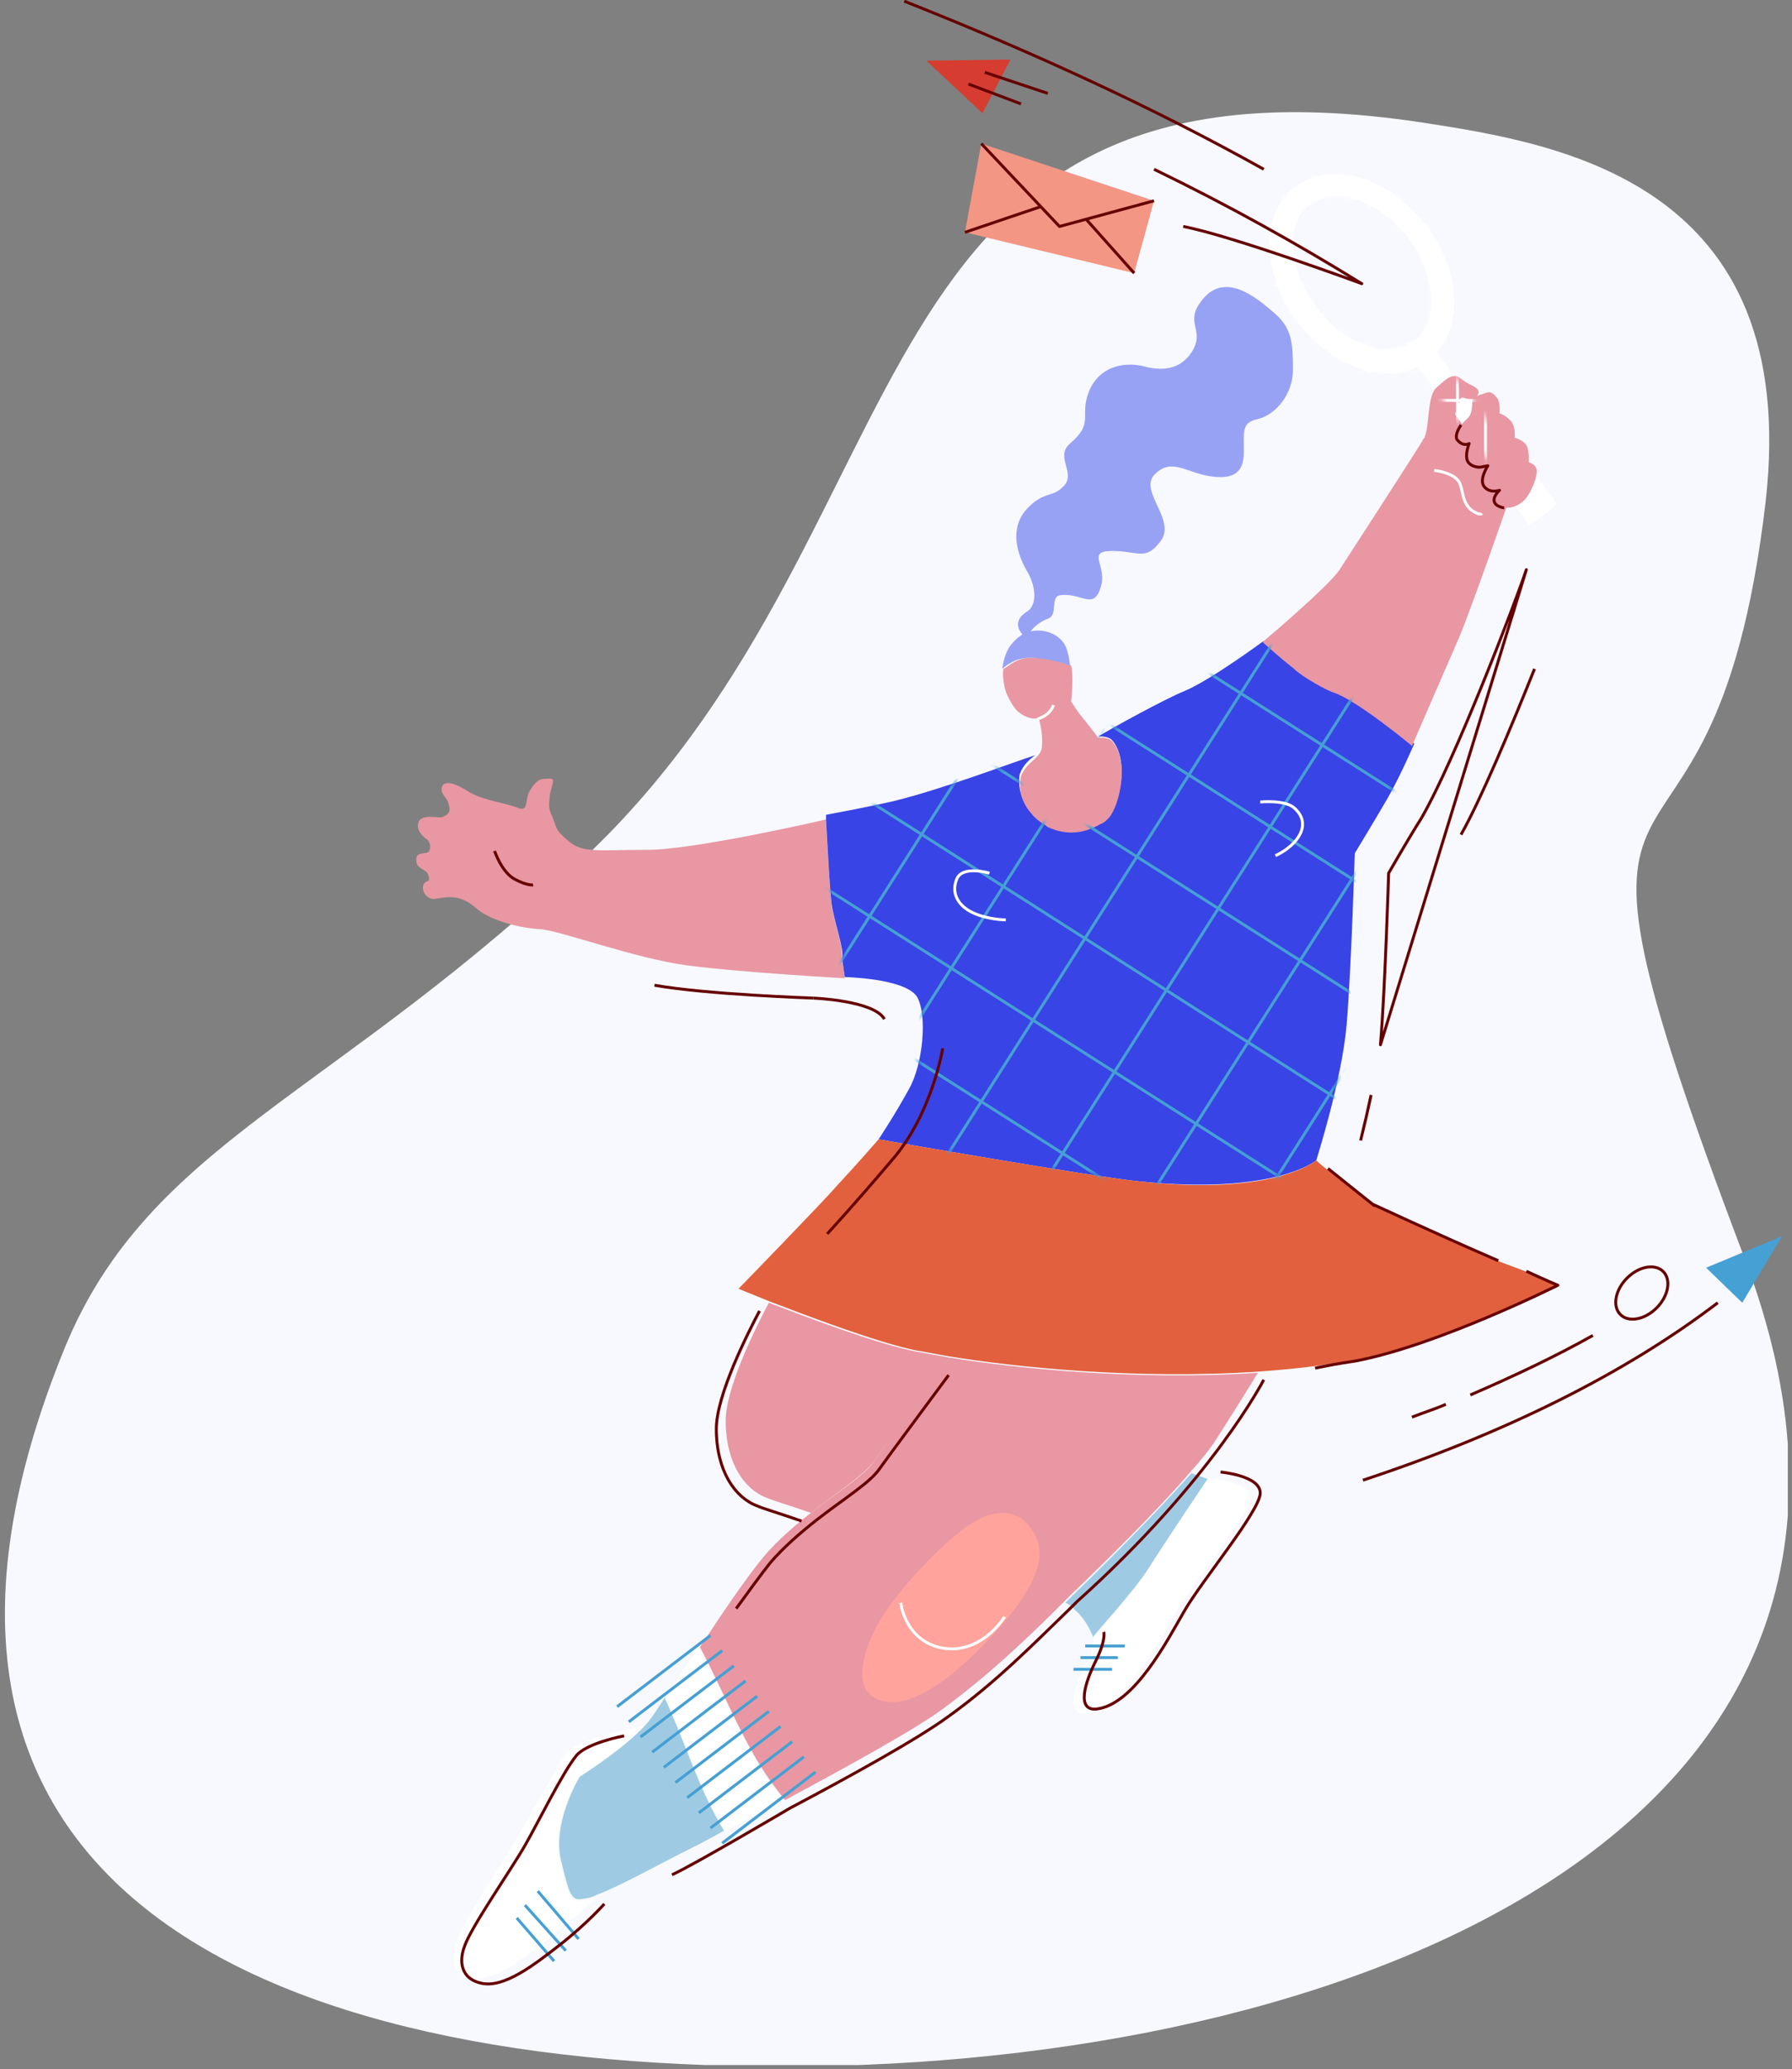 <svg width="356" height="411" viewBox="0 0 356 411" fill="none" xmlns="http://www.w3.org/2000/svg">
<rect x="0" y="0" width="356" height="411" fill="#808080" stroke="none"/>
<g clip-path="url(#clip0)">
<path d="M282.589 24.346C167.813 6.956 185.667 103.182 117.497 169.034C66.95 217.727 29.85 226.538 12.924 267.579C-30.436 373.544 50.023 411.802 161.089 410.411C272.155 409.02 388.786 361.255 346.586 249.957C301.371 130.775 339.862 192.453 350.759 99.704C357.947 36.172 309.718 28.52 282.589 24.346Z" fill="#F8F9FF"/>
<path d="M167.118 188.047C166.654 185.729 165.726 182.946 165.263 180.164C164.799 176.917 164.335 166.715 164.103 163.237V162.773C164.103 162.773 138.134 168.802 128.627 168.802C119.12 168.802 115.874 169.498 113.092 167.179C110.309 164.86 110.773 164.86 109.846 162.541C109.382 161.382 108.918 160.686 109.15 159.063C109.15 156.281 110.773 154.658 109.15 154.658C107.527 154.658 106.831 154.658 105.44 156.745C104.049 158.832 105.208 161.382 102.889 160.455C100.571 159.527 96.397 159.063 93.383 157.44C90.6 155.585 88.281 154.89 87.818 156.281C87.354 157.672 88.745 158.368 88.977 159.295C89.441 160.686 89.673 161.614 87.818 162.31C87.122 162.541 83.876 161.614 83.18 163.237C82.485 164.86 84.108 166.251 84.803 166.715C85.499 167.179 85.731 168.802 85.035 169.266C84.34 169.729 82.485 169.034 82.717 171.121C82.717 172.512 84.803 172.744 85.035 173.671C85.731 175.526 84.572 174.599 84.108 175.758C83.644 176.917 84.803 178.772 86.427 178.541C88.281 178.309 91.064 177.381 94.31 180.164C97.325 182.946 103.353 184.337 107.295 184.569C111.237 184.801 126.076 190.366 136.511 191.757C146.945 193.148 167.813 194.308 167.813 194.308C167.813 194.308 167.581 193.38 167.349 191.062L167.118 188.047Z" fill="#E897A3"/>
<path d="M264.967 137.499C264.04 137.267 262.88 136.572 261.721 135.876C256.852 132.862 251.055 127.297 251.055 127.297C251.055 127.297 240.389 135.181 235.288 137.267C231.346 138.891 221.607 144.224 218.129 146.31C218.129 146.31 219.984 146.079 220.912 147.006C224.39 150.948 222.535 159.759 219.984 162.078C219.521 162.541 219.057 163.005 218.361 163.237C215.811 164.86 211.869 165.788 207.695 163.701C207.695 163.701 207.463 163.701 207.463 163.469C206.304 163.005 205.376 162.078 204.681 161.15C202.13 158.136 202.362 154.658 202.594 153.73C203.29 151.875 204.449 150.948 205.608 150.02C201.203 151.412 187.986 156.513 177.784 159.063C172.914 160.223 164.103 161.846 164.103 161.846C164.103 161.846 164.103 162.309 164.103 163.005C164.335 166.483 164.799 176.685 165.263 179.932C165.726 182.714 166.654 185.497 167.118 187.815C167.35 188.743 167.35 189.67 167.35 190.366C167.35 190.598 167.35 190.598 167.35 190.83L167.813 194.076C167.813 194.076 179.871 194.308 182.189 198.018C184.276 201.728 183.349 211.466 180.566 216.335C177.784 221.437 174.538 226.306 174.538 226.306C174.538 226.306 216.97 233.726 226.245 234.653C253.374 237.436 261.489 230.479 261.489 230.479C261.489 230.479 266.59 214.48 267.518 203.582C268.445 192.685 269.141 169.497 269.141 169.497C269.141 169.497 273.083 163.005 275.633 158.6C278.184 154.194 280.966 147.702 280.966 147.702C280.966 147.702 269.605 138.891 264.967 137.499Z" fill="#3844E5"/>
<path d="M167.813 194.308L167.35 191.062C167.35 193.148 167.813 194.308 167.813 194.308Z" fill="#E897A3"/>
<path d="M238.302 60.286C235.519 64.228 239.461 65.851 236.679 70.025C234.824 72.807 231.81 73.967 227.404 72.807C222.998 71.648 218.129 73.039 216.274 77.909C214.419 82.778 217.434 83.937 212.564 88.111C209.55 90.662 213.724 93.908 211.405 96.458C209.086 99.009 207.463 97.386 203.985 101.096C201.203 104.11 201.203 108.516 203.985 113.385C205.608 115.935 206.304 120.109 203.985 121.5C200.043 124.051 203.985 126.833 203.985 126.833C203.985 126.833 204.681 124.283 208.159 122.892C210.246 122.196 208.622 118.718 210.477 118.254C214.651 117.558 217.202 121.268 218.593 116.863C220.216 112.457 215.579 109.443 220.912 109.443C226.245 109.443 227.636 111.53 230.65 107.356C233.664 103.182 226.013 97.386 229.491 94.139C232.737 90.893 235.751 93.908 240.389 94.603C245.026 95.299 247.113 93.908 247.113 89.734C247.113 85.56 246.649 83.937 249.895 83.242C253.605 82.314 256.852 78.14 256.852 73.503C256.852 68.866 256.852 65.388 253.374 62.373C249.664 59.127 242.939 53.33 238.302 60.286Z" fill="#98A2F4"/>
<path d="M111.237 369.834C109.382 361.95 114.947 353.139 114.947 353.139C114.947 353.139 123.99 347.574 127.932 342.937C127.932 342.937 114.483 345.024 112.164 348.734C109.846 352.443 105.44 360.327 102.658 365.196C99.875 370.066 91.296 382.587 90.6 386.297C89.905 390.007 89.441 391.861 93.847 392.789C98.252 393.716 104.049 389.079 109.382 384.674C114.715 380.268 114.715 380.268 114.715 380.268L118.657 376.79C117.729 377.022 117.034 377.254 116.57 377.486C113.324 377.949 113.092 377.486 111.237 369.834Z" fill="white"/>
<path d="M152.742 258.768C150.423 263.173 144.163 275.463 144.163 282.187C144.163 290.534 147.873 295.867 152.278 297.49C153.206 297.954 156.452 298.881 161.089 300.505C166.422 296.331 171.523 293.085 173.61 290.302C176.161 286.592 185.667 274.071 188.682 269.666C185.899 269.202 183.812 268.738 182.189 268.506C173.842 266.883 159.466 261.318 152.742 258.768Z" fill="#E897A3"/>
<path d="M249.896 272.68C225.549 274.303 201.435 271.753 188.682 269.666C185.435 273.839 176.161 286.592 173.61 290.302C171.755 293.085 166.422 296.331 161.089 300.505C157.843 303.055 154.365 306.069 151.814 309.084C148.336 313.257 143.467 320.445 139.061 327.17C145.09 338.531 148.336 348.502 155.988 357.545C167.581 351.284 181.262 343.864 187.29 339.459C197.029 332.271 204.913 324.619 211.637 317.895C212.101 317.431 212.564 316.967 213.028 316.504C218.593 311.171 229.955 300.041 236.679 292.157C238.766 289.839 240.389 287.752 241.316 286.36C245.49 279.868 249.896 272.68 249.896 272.68Z" fill="#E897A3"/>
<path d="M128.163 342.705C123.99 347.342 115.179 352.907 115.179 352.907C115.179 352.907 109.614 361.95 111.469 369.602C113.324 377.254 113.556 377.718 116.57 377.022C117.034 377.022 117.729 376.79 118.657 376.326C123.062 374.703 130.946 370.298 136.511 367.515C137.902 366.82 140.684 365.428 143.931 363.573C138.829 355.226 136.279 346.183 132.105 337.14C130.482 339.691 129.091 341.778 128.163 342.705Z" fill="#9ECBE3"/>
<path d="M138.829 327.17C136.279 330.88 133.96 334.358 132.105 337.372C136.279 346.415 138.829 355.458 143.931 363.805C147.409 361.95 151.35 359.863 155.756 357.545C148.104 348.734 145.09 338.531 138.829 327.17Z" fill="white"/>
<path d="M239.925 293.78C239.23 293.548 238.07 293.085 236.679 292.621C229.723 300.504 218.593 311.634 213.028 316.967C212.564 317.431 212.101 317.895 211.637 318.359C212.796 318.822 213.26 319.518 213.492 319.75C216.042 321.837 217.202 325.315 217.202 325.315C217.434 324.851 225.317 316.272 228.1 311.866C232.969 303.983 239.925 293.78 239.925 293.78Z" fill="#9ECBE3"/>
<path d="M239.925 293.78C239.925 293.78 232.969 303.983 228.1 311.634C225.317 316.04 217.434 324.619 217.202 325.083C217.202 325.083 217.665 326.938 215.579 330.88C213.492 334.821 211.637 340.85 215.81 340.386C223.23 339.459 229.723 326.938 233.201 320.909C236.679 314.881 248.272 300.968 248.272 297.49C248.272 293.78 239.925 293.78 239.925 293.78Z" fill="white"/>
<path d="M193.783 302.128C188.218 305.374 179.87 314.185 175.697 320.445C171.523 326.706 169.9 333.894 172.682 336.444C175.929 339.459 182.885 339.459 194.942 327.17C206.304 315.576 207.695 309.547 205.84 305.374C203.985 301.2 199.811 298.65 193.783 302.128Z" fill="#FFA39C"/>
<path d="M178.943 318.359C178.943 318.359 179.639 325.315 186.363 327.17C194.71 329.256 199.58 321.141 199.58 321.141" stroke="white" stroke-width="0.58" stroke-miterlimit="10"/>
<path d="M220.912 147.238C220.216 146.31 218.129 146.542 218.129 146.542C217.897 146.079 215.811 143.528 215.115 142.601C214.419 141.905 212.796 139.354 212.796 139.354C212.796 139.354 213.028 137.499 213.028 135.413C213.028 134.485 213.028 133.326 212.796 132.166C212.333 131.934 211.173 131.703 210.478 131.471C209.318 131.007 205.84 130.311 203.521 130.775C201.666 131.007 199.58 132.862 199.348 132.862C199.116 134.021 199.348 135.181 199.58 136.572C200.043 138.427 201.435 140.746 202.362 141.441C204.681 143.296 206.304 142.601 206.304 142.601C206.304 142.601 207.231 145.151 206.999 148.165C206.999 149.093 206.536 149.789 205.84 150.484C204.913 151.412 203.521 152.339 202.826 154.194C202.594 155.122 202.13 158.6 204.913 161.614C205.608 162.541 206.536 163.237 207.695 163.933C207.695 163.933 207.927 163.933 207.927 164.165C212.101 166.251 215.811 165.324 218.593 163.701C219.289 163.469 219.752 163.005 220.216 162.541C222.535 159.991 224.39 150.948 220.912 147.238Z" fill="#E897A3"/>
<path d="M211.173 127.529C210.014 125.906 206.999 124.515 203.753 125.674C203.753 125.674 202.13 126.37 200.739 128.225C199.348 130.079 199.116 132.862 199.116 132.862C199.348 132.63 201.203 131.007 203.29 130.775C205.608 130.311 209.086 131.239 210.246 131.471C211.173 131.703 212.101 131.934 212.332 132.166C212.564 132.166 212.564 132.166 212.564 132.166C212.564 132.166 212.332 128.92 211.173 127.529Z" fill="#98A2F4"/>
<path d="M308.559 100.864L285.372 70.025C290.705 64.228 290.009 53.33 283.285 44.751C278.416 38.49 271.691 34.549 265.199 34.549C262.185 34.549 259.634 35.476 257.315 37.099C253.837 39.65 251.982 44.055 252.214 49.388C252.446 54.258 254.301 59.591 257.779 63.996C262.648 70.257 269.373 74.199 275.865 74.199C277.952 74.199 279.807 73.735 281.662 72.807L304.849 103.646L308.559 100.864ZM261.489 60.982C258.707 57.272 257.083 52.867 256.852 48.925C256.62 45.215 258.011 42.2 260.33 40.577C261.721 39.65 263.344 38.954 265.431 38.954C270.3 38.954 275.865 42.2 279.807 47.302C285.372 54.721 285.835 63.996 280.966 67.706C279.575 68.634 277.952 69.329 275.865 69.329C270.996 69.561 265.431 66.315 261.489 60.982Z" fill="white"/>
<path d="M297.516 84.32L291.952 88.495L303.783 104.259L309.347 100.083L297.516 84.32Z" fill="white"/>
<path d="M194.942 28.52L191.696 46.142L225.317 54.258L229.259 39.882L194.942 28.52Z" fill="#F39684"/>
<path d="M302.994 252.507L297.429 250.42C297.429 250.42 287.227 245.319 278.648 241.841C272.155 239.291 268.677 235.813 268.677 235.813C263.808 232.798 261.489 230.48 261.489 230.48C261.489 230.48 253.374 237.668 226.245 234.653C216.97 233.726 174.538 226.306 174.538 226.306C174.538 226.306 169.9 231.639 166.422 235.349C163.64 238.595 146.713 255.985 146.713 255.985C146.713 255.985 150.655 257.608 152.974 258.536C159.698 261.087 174.074 266.651 182.189 268.275C183.812 268.506 185.899 268.97 188.682 269.434C201.435 271.521 225.549 274.071 249.896 272.448C256.388 271.984 262.88 271.289 269.141 270.129C285.372 267.115 309.486 255.058 309.486 255.058C309.486 255.058 306.704 254.13 302.994 252.507Z" fill="#E2603D"/>
<path d="M292.56 87.183L289.082 82.314C289.082 82.314 290.009 79.532 290.241 79.068C290.473 78.604 292.328 79.996 293.255 78.836C293.719 78.372 294.415 77.445 292.328 76.517C290.473 75.59 290.473 75.358 289.777 74.894C288.386 74.199 287.227 75.358 285.372 76.981C283.517 78.604 283.981 84.633 283.053 86.72C283.053 86.952 282.821 87.183 282.589 87.415C285.836 89.502 289.777 89.966 292.56 87.183Z" fill="#E897A3"/>
<path d="M292.328 87.415C289.777 89.502 285.836 89.27 282.821 87.183C280.271 91.357 268.213 109.907 266.127 113.153C263.808 116.631 250.823 127.529 250.823 127.529C250.823 127.529 253.837 130.311 257.084 132.862C257.779 133.558 259.402 134.717 261.489 135.876C262.649 136.572 263.808 137.036 264.735 137.499C269.373 138.891 280.503 148.165 280.503 148.165C280.503 148.165 287.459 132.166 289.777 126.833C292.096 121.5 300.212 98.081 300.212 98.081L292.328 87.415Z" fill="#E897A3"/>
<path d="M294.879 78.14C292.792 78.836 292.792 78.836 292.56 79.3C292.328 79.763 292.792 82.082 291.401 83.242C290.009 84.401 288.85 86.488 289.777 87.415C290.937 88.806 292.096 88.111 292.096 88.111C292.096 88.111 291.401 89.734 291.632 91.125C291.864 92.516 293.719 92.98 294.647 92.748C295.574 92.516 295.806 92.516 295.806 92.516C295.806 92.516 293.951 95.299 295.11 96.69C296.27 98.081 298.125 97.386 298.125 97.386C298.125 97.386 296.038 99.241 297.661 100.4C299.516 101.559 302.298 100.4 303.458 98.545C304.617 96.922 305.776 93.676 305.081 92.748C304.617 92.053 303.69 91.821 303.69 91.821C303.69 91.821 303.922 89.038 302.994 88.111C302.067 87.183 300.907 86.951 300.907 86.951C300.907 86.951 301.139 84.865 300.212 83.705C299.284 82.546 297.893 82.082 297.893 82.082C297.893 82.082 298.125 79.995 297.429 79.068C296.502 77.909 296.038 77.677 294.879 78.14Z" fill="#E897A3"/>
<path d="M290.241 84.401C289.314 85.792 289.082 86.951 289.545 87.415C290.705 88.806 291.864 88.111 291.864 88.111C291.864 88.111 291.169 89.734 291.4 91.125C291.632 92.516 293.487 92.98 294.415 92.748C295.342 92.516 295.574 92.516 295.574 92.516C295.574 92.516 293.719 95.299 294.879 96.69C296.038 98.081 297.893 97.386 297.893 97.386C297.893 97.386 295.806 99.241 297.429 100.4C297.893 100.632 298.357 100.864 298.82 100.864" stroke="#660000" stroke-width="0.58" stroke-miterlimit="10" stroke-linejoin="round"/>
<path d="M284.908 93.444C284.908 93.444 287.69 93.676 289.314 95.067C290.937 96.458 290.009 99.473 292.328 101.328C293.951 102.487 294.415 102.023 294.415 102.023" stroke="white" stroke-width="0.58" stroke-miterlimit="10"/>
<mask id="mask0" mask-type="alpha" maskUnits="userSpaceOnUse" x="164" y="127" width="117" height="109">
<path d="M264.967 137.499C264.04 137.267 262.88 136.572 261.721 135.876C256.852 132.862 251.055 127.297 251.055 127.297C251.055 127.297 240.389 135.181 235.288 137.267C231.346 138.891 221.607 144.224 218.129 146.31C218.129 146.31 219.984 146.079 220.912 147.006C224.39 150.948 222.535 159.759 219.984 162.078C219.521 162.541 219.057 163.005 218.361 163.237C215.811 164.86 211.869 165.788 207.695 163.701C207.695 163.701 207.463 163.701 207.463 163.469C206.304 163.005 205.376 162.078 204.681 161.15C202.13 158.136 202.362 154.658 202.594 153.73C203.29 151.875 204.449 150.948 205.608 150.02C201.203 151.412 187.986 156.513 177.784 159.063C172.914 160.223 164.103 161.846 164.103 161.846C164.103 161.846 164.103 162.309 164.103 163.005C164.335 166.483 164.799 176.685 165.263 179.932C165.726 182.714 166.654 185.497 167.118 187.815C167.35 188.743 167.35 189.67 167.35 190.366C167.35 190.598 167.35 190.598 167.35 190.83L167.813 194.076C167.813 194.076 179.871 194.308 182.189 198.018C184.276 201.728 183.349 211.466 180.566 216.335C177.784 221.437 174.538 226.306 174.538 226.306C174.538 226.306 216.97 233.726 226.245 234.653C253.374 237.436 261.489 230.479 261.489 230.479C261.489 230.479 266.59 214.48 267.518 203.582C268.445 192.685 269.141 169.497 269.141 169.497C269.141 169.497 273.083 163.005 275.633 158.6C278.184 154.194 280.966 147.702 280.966 147.702C280.966 147.702 269.605 138.891 264.967 137.499Z" fill="#3844E5"/>
</mask>
<g mask="url(#mask0)">
<path d="M193.783 77.213L97.093 229.32" stroke="#45A0D4" stroke-width="0.58" stroke-miterlimit="10"/>
<path d="M210.014 87.647L113.324 239.522" stroke="#45A0D4" stroke-width="0.58" stroke-miterlimit="10"/>
<path d="M226.245 97.849L129.555 249.957" stroke="#45A0D4" stroke-width="0.58" stroke-miterlimit="10"/>
<path d="M242.476 108.284L145.786 260.159" stroke="#45A0D4" stroke-width="0.58" stroke-miterlimit="10"/>
<path d="M258.707 118.486L162.017 270.593" stroke="#45A0D4" stroke-width="0.58" stroke-miterlimit="10"/>
<path d="M274.938 128.688L178.248 280.795" stroke="#45A0D4" stroke-width="0.58" stroke-miterlimit="10"/>
<path d="M291.169 139.122L194.479 290.998" stroke="#45A0D4" stroke-width="0.58" stroke-miterlimit="10"/>
<path d="M307.4 149.325L210.709 301.432" stroke="#45A0D4" stroke-width="0.58" stroke-miterlimit="10"/>
<path d="M323.631 159.759L226.94 311.634" stroke="#45A0D4" stroke-width="0.58" stroke-miterlimit="10"/>
<path d="M339.861 169.961L243.171 322.068" stroke="#45A0D4" stroke-width="0.58" stroke-miterlimit="10"/>
<path d="M97.093 224.915L248.968 321.605" stroke="#45A0D4" stroke-width="0.58" stroke-miterlimit="10"/>
<path d="M107.295 208.684L259.402 305.374" stroke="#45A0D4" stroke-width="0.58" stroke-miterlimit="10"/>
<path d="M117.729 192.453L269.605 289.143" stroke="#45A0D4" stroke-width="0.58" stroke-miterlimit="10"/>
<path d="M127.932 176.222L280.039 272.912" stroke="#45A0D4" stroke-width="0.58" stroke-miterlimit="10"/>
<path d="M138.134 159.991L290.241 256.681" stroke="#45A0D4" stroke-width="0.58" stroke-miterlimit="10"/>
<path d="M148.568 143.76L300.443 240.45" stroke="#45A0D4" stroke-width="0.58" stroke-miterlimit="10"/>
<path d="M158.77 127.529L310.878 224.219" stroke="#45A0D4" stroke-width="0.58" stroke-miterlimit="10"/>
<path d="M169.205 111.298L321.08 207.988" stroke="#45A0D4" stroke-width="0.58" stroke-miterlimit="10"/>
<path d="M179.407 95.067L331.514 191.757" stroke="#45A0D4" stroke-width="0.58" stroke-miterlimit="10"/>
<path d="M189.841 78.836L341.716 175.526" stroke="#45A0D4" stroke-width="0.58" stroke-miterlimit="10"/>
</g>
<path d="M194.942 28.52L210.477 44.983L229.259 39.882" stroke="#660000" stroke-width="0.58" stroke-miterlimit="10" stroke-linejoin="round"/>
<path d="M191.696 46.142L206.768 41.041" stroke="#660000" stroke-width="0.58" stroke-miterlimit="10" stroke-linejoin="round"/>
<path d="M215.81 43.592L225.317 54.258" stroke="#660000" stroke-width="0.58" stroke-miterlimit="10" stroke-linejoin="round"/>
<path d="M196.565 173.439C196.565 173.439 191.232 171.816 190.073 174.599C188.914 177.381 190.305 179.932 193.319 181.323C196.333 182.714 199.812 182.714 199.812 182.714" stroke="white" stroke-width="0.58" stroke-miterlimit="10"/>
<path d="M250.359 159.295C250.359 159.295 255.229 158.831 257.084 160.455C258.938 162.078 259.402 164.165 257.779 166.483C256.156 168.802 253.374 169.961 253.374 169.961" stroke="white" stroke-width="0.58" stroke-miterlimit="10"/>
<path d="M209.318 140.05C209.318 140.05 208.854 141.209 207.927 141.905C206.999 142.601 206.072 142.832 206.072 142.832" stroke="white" stroke-width="0.58" stroke-miterlimit="10"/>
<path d="M98.252 169.034C98.252 169.034 99.643 173.207 102.194 174.599C104.744 175.99 105.904 175.758 105.904 175.758" stroke="#660000" stroke-width="0.58" stroke-miterlimit="10" stroke-linejoin="round"/>
<path d="M141.148 324.851L122.599 338.995" stroke="#45A0D4" stroke-width="0.58" stroke-miterlimit="10"/>
<path d="M143.467 327.865L124.917 342.009" stroke="#45A0D4" stroke-width="0.58" stroke-miterlimit="10"/>
<path d="M145.786 330.88L127.236 345.024" stroke="#45A0D4" stroke-width="0.58" stroke-miterlimit="10"/>
<path d="M148.104 333.894L129.555 348.038" stroke="#45A0D4" stroke-width="0.58" stroke-miterlimit="10"/>
<path d="M150.423 336.908L131.873 351.052" stroke="#45A0D4" stroke-width="0.58" stroke-miterlimit="10"/>
<path d="M152.742 339.922L134.192 354.067" stroke="#45A0D4" stroke-width="0.58" stroke-miterlimit="10"/>
<path d="M155.06 342.937L136.511 357.081" stroke="#45A0D4" stroke-width="0.58" stroke-miterlimit="10"/>
<path d="M157.379 345.951L138.829 360.095" stroke="#45A0D4" stroke-width="0.58" stroke-miterlimit="10"/>
<path d="M159.698 348.965L141.148 363.11" stroke="#45A0D4" stroke-width="0.58" stroke-miterlimit="10"/>
<path d="M162.017 351.98L143.467 366.124" stroke="#45A0D4" stroke-width="0.58" stroke-miterlimit="10"/>
<mask id="mask1" mask-type="alpha" maskUnits="userSpaceOnUse" x="252" y="34" width="57" height="70">
<path d="M308.559 100.864L285.372 70.025C290.705 64.228 290.009 53.33 283.285 44.751C278.416 38.49 271.691 34.549 265.199 34.549C262.185 34.549 259.634 35.476 257.315 37.099C253.837 39.65 251.982 44.055 252.214 49.388C252.446 54.258 254.301 59.591 257.779 63.996C262.648 70.257 269.373 74.199 275.865 74.199C277.952 74.199 279.807 73.735 281.662 72.807L304.849 103.646L308.559 100.864ZM261.489 60.982C258.707 57.272 257.083 52.867 256.852 48.925C256.62 45.215 258.011 42.2 260.33 40.577C261.721 39.65 263.344 38.954 265.431 38.954C270.3 38.954 275.865 42.2 279.807 47.302C285.372 54.721 285.835 63.996 280.966 67.706C279.575 68.634 277.952 69.329 275.865 69.329C270.996 69.561 265.431 66.315 261.489 60.982Z" fill="white"/>
</mask>
<g mask="url(#mask1)">
<path d="M230.187 39.418H310.646" stroke="white" stroke-width="0.58" stroke-miterlimit="10"/>
<path d="M230.187 45.215H310.646" stroke="white" stroke-width="0.58" stroke-miterlimit="10"/>
<path d="M230.187 50.78H310.646" stroke="white" stroke-width="0.58" stroke-miterlimit="10"/>
<path d="M230.187 56.576H310.646" stroke="white" stroke-width="0.58" stroke-miterlimit="10"/>
<path d="M230.187 62.373H310.646" stroke="white" stroke-width="0.58" stroke-miterlimit="10"/>
<path d="M230.187 68.17H310.646" stroke="white" stroke-width="0.58" stroke-miterlimit="10"/>
<path d="M230.187 73.735H310.646" stroke="white" stroke-width="0.58" stroke-miterlimit="10"/>
<path d="M230.187 79.532H310.646" stroke="white" stroke-width="0.58" stroke-miterlimit="10"/>
<path d="M254.997 93.908V13.448" stroke="white" stroke-width="0.58" stroke-miterlimit="10"/>
<path d="M260.793 93.908V13.448" stroke="white" stroke-width="0.58" stroke-miterlimit="10"/>
<path d="M266.59 93.908V13.448" stroke="white" stroke-width="0.58" stroke-miterlimit="10"/>
<path d="M272.155 93.908V13.448" stroke="white" stroke-width="0.58" stroke-miterlimit="10"/>
<path d="M277.952 93.908V13.448" stroke="white" stroke-width="0.58" stroke-miterlimit="10"/>
<path d="M283.749 93.908V13.448" stroke="white" stroke-width="0.58" stroke-miterlimit="10"/>
<path d="M289.545 93.908V13.448" stroke="white" stroke-width="0.58" stroke-miterlimit="10"/>
<path d="M295.11 93.908V13.448" stroke="white" stroke-width="0.58" stroke-miterlimit="10"/>
</g>
<path d="M106.831 375.631L114.947 385.137" stroke="#45A0D4" stroke-width="0.58" stroke-miterlimit="10"/>
<path d="M104.281 378.413L112.396 387.456" stroke="#45A0D4" stroke-width="0.58" stroke-miterlimit="10"/>
<path d="M102.658 380.964L110.078 389.543" stroke="#45A0D4" stroke-width="0.58" stroke-miterlimit="10"/>
<path d="M215.579 326.938H223.462" stroke="#45A0D4" stroke-width="0.58" stroke-miterlimit="10"/>
<path d="M214.651 329.256H222.071" stroke="#45A0D4" stroke-width="0.58" stroke-miterlimit="10"/>
<path d="M213.26 331.575H220.912" stroke="#45A0D4" stroke-width="0.58" stroke-miterlimit="10"/>
<path d="M329.128 259.771C331.47 257.404 332.041 254.171 330.402 252.55C328.764 250.928 325.537 251.532 323.195 253.899C320.853 256.266 320.283 259.499 321.921 261.12C323.559 262.741 326.786 262.137 329.128 259.771Z" stroke="#660000" stroke-width="0.58" stroke-miterlimit="10" stroke-linejoin="round"/>
<path d="M261.257 271.753C263.576 271.289 265.895 270.825 269.141 270.361C285.372 267.347 309.486 255.29 309.486 255.29C309.486 255.29 306.704 254.13 303.226 252.507" stroke="#660000" stroke-width="0.58" stroke-miterlimit="10" stroke-linejoin="round"/>
<path d="M272.851 239.291C273.546 239.523 283.749 244.392 297.661 250.42" stroke="#660000" stroke-width="0.58" stroke-miterlimit="10" stroke-linejoin="round"/>
<path d="M251.055 274.071C251.055 274.071 240.853 294.012 213.956 318.127C213.492 318.59 213.028 319.054 212.564 319.518C205.608 326.242 197.956 334.126 188.218 341.082C182.189 345.488 168.741 352.907 156.915 359.168C156.915 359.168 137.67 370.53 133.496 372.385" stroke="#660000" stroke-width="0.58" stroke-miterlimit="10" stroke-linejoin="round"/>
<path d="M188.45 273.144C184.508 278.477 177.088 288.447 174.769 291.693C172.914 294.476 167.581 297.722 162.248 301.896C159.002 304.446 155.524 307.461 152.974 310.475C151.119 312.794 148.8 316.04 146.249 319.518" stroke="#660000" stroke-width="0.58" stroke-miterlimit="10" stroke-linejoin="round"/>
<path d="M242.476 292.389C242.476 292.389 250.359 293.085 250.359 296.563C250.359 300.041 238.766 313.953 235.288 319.982C231.81 326.01 225.317 338.531 217.897 339.459C213.724 339.923 215.579 334.126 217.666 329.952C219.752 325.778 219.289 324.155 219.289 324.155" stroke="#660000" stroke-width="0.58" stroke-miterlimit="10" stroke-linejoin="round"/>
<path d="M123.99 344.792C123.99 344.792 116.57 346.183 114.483 348.734C111.701 352.212 107.063 361.718 104.281 366.588C101.498 371.457 93.383 383.05 92.224 386.76C91.296 389.311 91.296 393.021 95.701 393.948C100.107 394.876 105.904 390.47 111.237 386.297C116.57 382.123 120.048 378.181 120.048 378.181" stroke="#660000" stroke-width="0.58" stroke-miterlimit="10" stroke-linejoin="round"/>
<path d="M179.639 0.232C205.376 10.434 229.491 21.564 251.055 33.621" stroke="#660000" stroke-width="0.58" stroke-miterlimit="10" stroke-linejoin="round"/>
<path d="M287.227 278.941C285.14 279.868 282.821 280.564 280.502 281.491" stroke="#660000" stroke-width="0.58" stroke-miterlimit="10" stroke-linejoin="round"/>
<path d="M316.442 265.26C309.023 269.434 300.675 273.376 292.096 277.086" stroke="#660000" stroke-width="0.58" stroke-miterlimit="10" stroke-linejoin="round"/>
<path d="M341.253 258.768C322.703 272.912 298.82 284.737 270.764 294.012" stroke="#660000" stroke-width="0.58" stroke-miterlimit="10" stroke-linejoin="round"/>
<path d="M270.3 226.538C270.996 223.755 271.691 220.741 272.387 217.495M274.242 207.524C275.169 196.626 275.865 173.439 275.865 173.439C275.865 173.439 279.575 166.947 282.357 162.541C289.082 150.948 301.139 119.413 303.226 113.153L274.242 207.524Z" stroke="#660000" stroke-width="0.58" stroke-miterlimit="10" stroke-linejoin="round"/>
<path d="M290.241 165.788C294.183 158.831 300.212 144.455 304.849 132.862" stroke="#660000" stroke-width="0.58" stroke-miterlimit="10" stroke-linejoin="round"/>
<path d="M150.887 260.391C148.568 264.796 142.307 277.086 142.307 283.81C142.307 292.157 146.017 297.49 150.423 299.113C151.35 299.577 154.597 300.505 159.234 302.128" stroke="#660000" stroke-width="0.58" stroke-miterlimit="10" stroke-linejoin="round"/>
<path d="M184.044 12.057L195.174 22.491L200.739 11.825L184.044 12.057Z" fill="#D63C30"/>
<path d="M202.826 20.637L192.392 16.695" stroke="#660000" stroke-width="0.58" stroke-miterlimit="10" stroke-linejoin="round"/>
<path d="M208.159 18.55L195.638 14.376" stroke="#660000" stroke-width="0.58" stroke-miterlimit="10" stroke-linejoin="round"/>
<path d="M338.934 251.812L346.122 258.768L354.006 245.551L338.934 251.812Z" fill="#45A0D4"/>
<path d="M161.553 198.25C161.553 198.25 173.61 198.713 175.697 202.423" stroke="#660000" stroke-width="0.58" stroke-miterlimit="10" stroke-linejoin="round"/>
<path d="M130.018 195.699C140.452 197.554 161.553 198.25 161.553 198.25" stroke="#660000" stroke-width="0.58" stroke-miterlimit="10" stroke-linejoin="round"/>
<path d="M235.056 44.983C244.794 46.838 270.532 56.344 270.532 56.344C257.779 48.461 244.099 40.809 229.259 33.621" stroke="#660000" stroke-width="0.58" stroke-miterlimit="10" stroke-linejoin="round"/>
<path d="M263.808 232.103L273.083 239.523" stroke="#660000" stroke-width="0.58" stroke-miterlimit="10" stroke-linejoin="round"/>
<path d="M187.29 208.22C187.29 208.22 185.204 220.973 177.552 230.016C169.9 239.059 164.335 245.087 164.335 245.087" stroke="#660000" stroke-width="0.58" stroke-miterlimit="10" stroke-linejoin="round"/>
</g>
<defs>
<clipPath id="clip0">
<rect width="354.299" height="410.179" fill="white" transform="translate(0.866)"/>
</clipPath>
</defs>
</svg>
